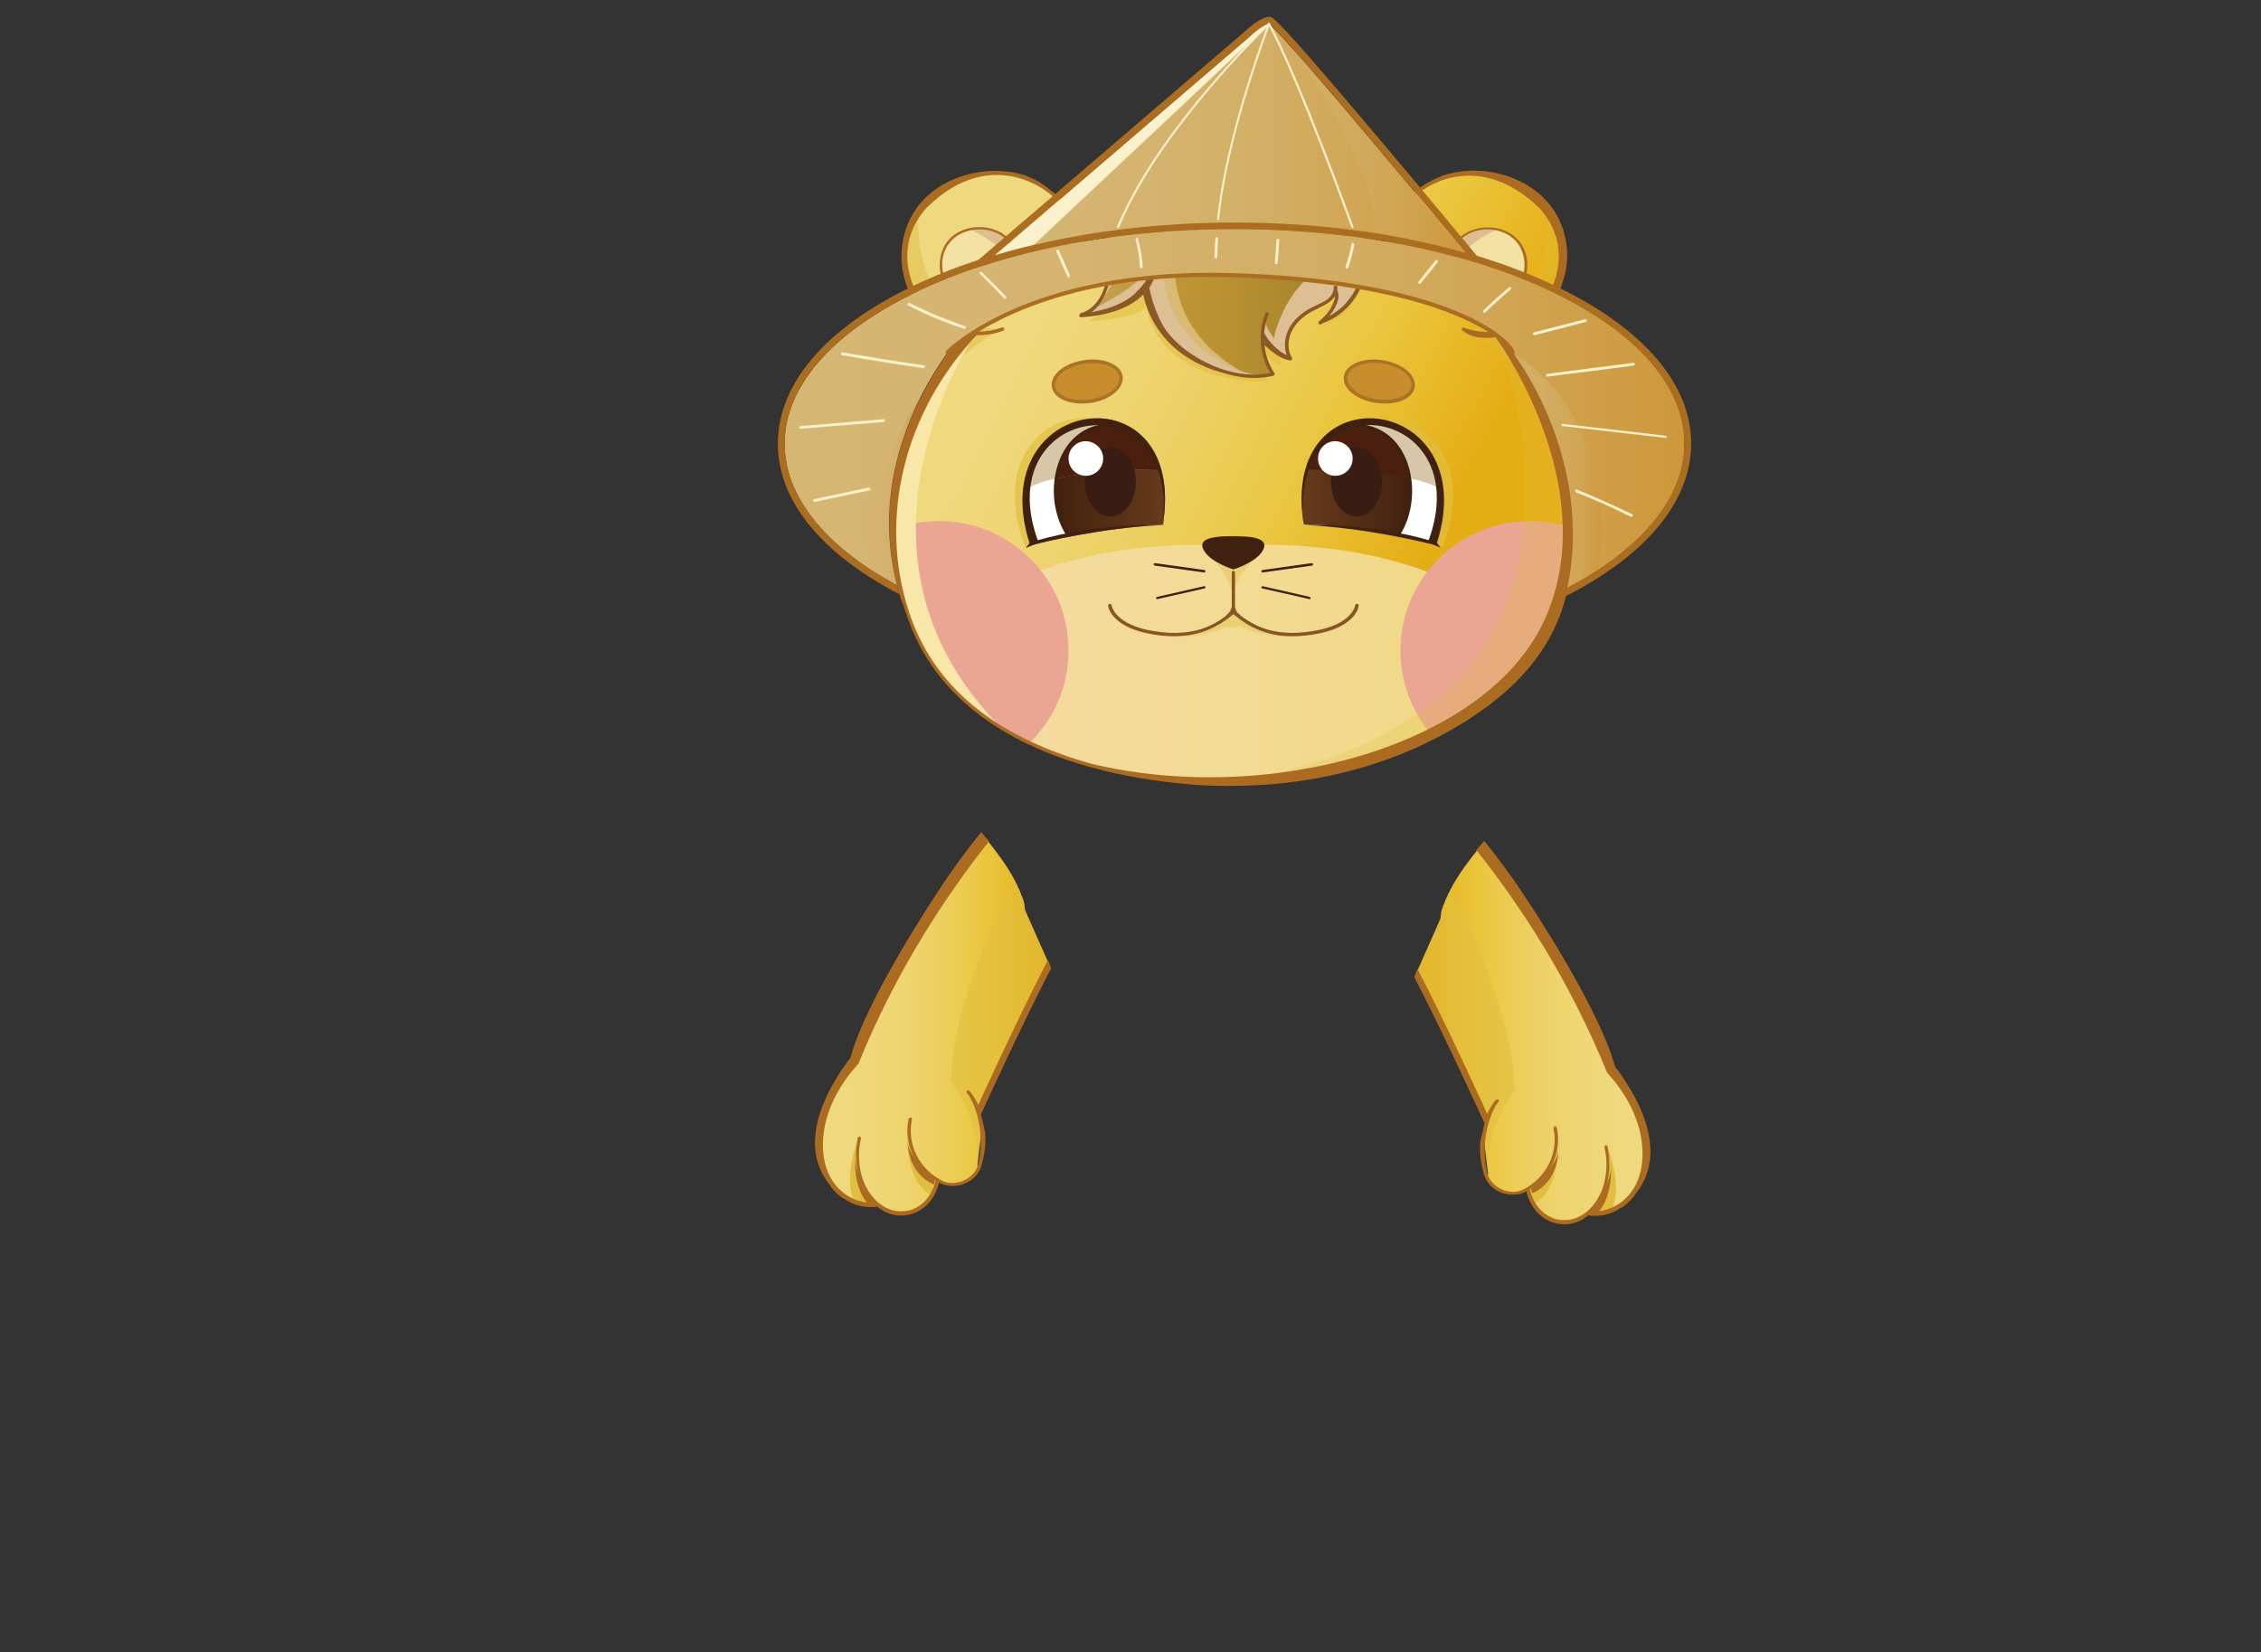 <?xml version="1.0" encoding="utf-8"?>
<!-- Generator: Adobe Illustrator 21.0.0, SVG Export Plug-In . SVG Version: 6.00 Build 0)  -->
<svg version="1.1" id="圖層_1" xmlns="http://www.w3.org/2000/svg" xmlns:xlink="http://www.w3.org/1999/xlink" x="0px" y="0px"
	 viewBox="0 0 822.9 601.4" style="enable-background:new 0 0 822.9 601.4;" xml:space="preserve">
<rect x="0" y="0" width="822.9" height="601.4" fill="#333333" stroke="none"/>
<style type="text/css">
	.st0{fill:url(#SVGID_1_);}
	.st1{fill:#E1BE3F;}
	.st2{fill:#AB6C21;}
	.st3{opacity:0.6;fill:#E1BE3F;enable-background:new    ;}
	.st4{fill:#888888;}
	.st5{fill:#456430;}
	.st6{fill:#709846;}
	.st7{fill:url(#SVGID_2_);}
	.st8{fill:url(#SVGID_3_);}
	.st9{opacity:0.8;}
	.st10{fill:#C8C9CA;}
	.st11{fill:url(#SVGID_4_);}
	.st12{opacity:0.6;fill:#709846;enable-background:new    ;}
	.st13{fill:#FFFFFF;}
	.st14{fill:#211714;}
	.st15{fill:url(#SVGID_5_);}
	.st16{fill:url(#SVGID_6_);}
	.st17{fill:url(#SVGID_7_);}
	.st18{fill:#BED26B;}
	.st19{fill:#F3E4A2;}
	.st20{fill:#8EA63A;}
	.st21{fill:none;stroke:#BED26B;stroke-width:0.939;stroke-miterlimit:10;}
	.st22{opacity:0.6;fill:#DCCFB8;enable-background:new    ;}
	.st23{fill:url(#SVGID_8_);}
	.st24{fill:url(#SVGID_9_);}
	.st25{opacity:0.6;}
	.st26{fill:url(#SVGID_10_);}
	.st27{fill:url(#SVGID_11_);}
	.st28{fill:url(#SVGID_12_);}
	.st29{fill:#E2BF40;}
	.st30{fill:#AC6D21;}
	.st31{opacity:0.6;fill:#E2BF40;enable-background:new    ;}
	.st32{fill:#A46723;}
	.st33{fill:url(#SVGID_13_);}
	.st34{fill:url(#SVGID_14_);}
	.st35{fill:url(#SVGID_15_);}
	.st36{fill:url(#SVGID_16_);}
	.st37{fill:url(#SVGID_17_);}
	.st38{fill:url(#SVGID_18_);}
	.st39{fill:url(#SVGID_19_);}
	.st40{fill:url(#SVGID_20_);}
	.st41{fill:url(#SVGID_21_);}
	.st42{fill:url(#SVGID_22_);}
	.st43{fill:url(#SVGID_23_);}
	.st44{fill:url(#SVGID_24_);}
	.st45{fill:url(#SVGID_25_);}
	.st46{fill:url(#SVGID_26_);}
	.st47{fill:url(#SVGID_27_);}
	.st48{fill:url(#SVGID_28_);}
	.st49{fill:url(#SVGID_29_);}
	.st50{fill:url(#SVGID_30_);}
	.st51{fill:url(#SVGID_31_);}
	.st52{fill:url(#SVGID_32_);}
	.st53{fill:url(#SVGID_33_);}
	.st54{fill:url(#SVGID_34_);}
	.st55{fill:url(#SVGID_35_);}
	.st56{fill:url(#SVGID_36_);}
	.st57{fill:url(#SVGID_37_);}
	.st58{fill:url(#SVGID_38_);}
	.st59{fill:url(#SVGID_39_);}
	.st60{fill:url(#SVGID_40_);}
	.st61{fill:url(#SVGID_41_);}
	.st62{fill:url(#SVGID_42_);}
	.st63{fill:url(#SVGID_43_);}
	.st64{fill:url(#SVGID_44_);}
	.st65{fill:url(#SVGID_45_);}
	.st66{fill:url(#SVGID_46_);}
	.st67{fill:url(#SVGID_47_);}
	.st68{fill:url(#SVGID_48_);}
	.st69{fill:url(#SVGID_49_);}
	.st70{fill:url(#SVGID_50_);}
	.st71{fill:url(#SVGID_51_);}
	.st72{fill:url(#SVGID_52_);}
	.st73{fill:url(#SVGID_53_);}
	.st74{fill:url(#SVGID_54_);}
	.st75{fill:url(#SVGID_55_);}
	.st76{fill:url(#SVGID_56_);}
	.st77{fill:url(#SVGID_57_);}
	.st78{fill:url(#SVGID_58_);}
	.st79{fill:url(#SVGID_59_);}
	.st80{fill:url(#SVGID_60_);}
	.st81{fill:url(#SVGID_61_);}
	.st82{fill:url(#SVGID_62_);}
	.st83{fill:#3C3A39;}
	.st84{fill:url(#SVGID_63_);}
	.st85{fill:url(#SVGID_64_);}
	.st86{fill:url(#SVGID_65_);}
	.st87{fill:#532817;}
	.st88{fill:#48210E;}
	.st89{fill:url(#SVGID_66_);}
	.st90{fill:url(#SVGID_67_);}
	.st91{fill:#9F7433;}
	.st92{fill:#746766;}
	.st93{opacity:0.5;}
	.st94{fill:#2F2A28;}
	.st95{opacity:0.5;fill:#2F2A28;enable-background:new    ;}
	.st96{fill:#865C25;}
	.st97{fill:#755325;}
	.st98{fill:none;stroke:#746766;stroke-width:0.82;stroke-linecap:round;stroke-miterlimit:10;}
	.st99{fill:url(#SVGID_68_);}
	.st100{fill:url(#SVGID_69_);}
	.st101{fill:url(#SVGID_70_);}
	.st102{fill:url(#SVGID_71_);}
	.st103{fill:url(#SVGID_72_);}
	.st104{fill:url(#SVGID_73_);}
	.st105{fill:url(#SVGID_74_);}
	.st106{fill:#D69644;}
	.st107{fill:url(#SVGID_75_);}
	.st108{fill:#898989;}
	.st109{fill:#C9CACA;}
	.st110{fill:url(#SVGID_76_);}
	.st111{fill:url(#SVGID_77_);}
	.st112{fill:url(#SVGID_78_);}
	.st113{fill:url(#SVGID_79_);}
	.st114{fill:url(#SVGID_80_);}
	.st115{fill:#FCE4B4;}
	.st116{opacity:0.5;fill:#DA9E36;enable-background:new    ;}
	.st117{fill:url(#SVGID_81_);}
	.st118{fill:url(#SVGID_82_);}
	.st119{fill:url(#SVGID_83_);}
	.st120{opacity:0.4;fill:#C49358;enable-background:new    ;}
	.st121{fill:url(#SVGID_84_);}
	.st122{fill:url(#SVGID_85_);}
	.st123{fill:url(#SVGID_86_);}
	.st124{fill:url(#SVGID_87_);}
	.st125{fill:url(#SVGID_88_);}
	.st126{fill:url(#SVGID_89_);}
	.st127{fill:#7D5223;}
	.st128{fill:url(#SVGID_90_);}
	.st129{opacity:0.5;fill:url(#SVGID_91_);enable-background:new    ;}
	.st130{fill:#CC7C5C;}
	.st131{fill:url(#SVGID_92_);}
	.st132{fill:url(#SVGID_93_);}
	.st133{clip-path:url(#SVGID_95_);fill:url(#SVGID_96_);}
	.st134{clip-path:url(#SVGID_98_);fill:#FFFFFF;}
	.st135{clip-path:url(#SVGID_98_);fill:#814323;}
	.st136{clip-path:url(#SVGID_98_);fill:#F3E2A4;}
	.st137{clip-path:url(#SVGID_98_);fill:#C78E2B;}
	.st138{clip-path:url(#SVGID_98_);fill:#AC7327;}
	.st139{clip-path:url(#SVGID_100_);fill:url(#SVGID_101_);}
	.st140{clip-path:url(#SVGID_103_);fill:url(#SVGID_104_);}
	.st141{clip-path:url(#SVGID_106_);}
	.st142{clip-path:url(#SVGID_108_);fill:#EAA593;}
	.st143{clip-path:url(#SVGID_110_);fill:#EAA593;}
	.st144{clip-path:url(#SVGID_106_);fill:#40210F;}
	.st145{opacity:0.25;clip-path:url(#SVGID_106_);}
	.st146{clip-path:url(#SVGID_112_);fill:#E1BE3F;}
	.st147{opacity:0.5;clip-path:url(#SVGID_106_);}
	.st148{clip-path:url(#SVGID_114_);fill:#E1BE3F;}
	.st149{clip-path:url(#SVGID_116_);fill:#E1BE3F;}
	.st150{clip-path:url(#SVGID_106_);fill:#F9E6A9;}
	.st151{clip-path:url(#SVGID_106_);fill:#DEBD91;}
	.st152{clip-path:url(#SVGID_106_);fill:#D7C6A7;}
	.st153{clip-path:url(#SVGID_118_);fill:url(#SVGID_119_);}
	.st154{clip-path:url(#SVGID_121_);fill:#4B1F0E;}
	.st155{clip-path:url(#SVGID_121_);fill:#D7C6A7;}
	.st156{opacity:0.4;clip-path:url(#SVGID_121_);}
	.st157{clip-path:url(#SVGID_123_);fill:#E1BE3F;}
	.st158{clip-path:url(#SVGID_125_);fill:#E1BE3F;}
	.st159{opacity:0.72;clip-path:url(#SVGID_121_);}
	.st160{clip-path:url(#SVGID_127_);fill:#E1BE3F;}
	.st161{clip-path:url(#SVGID_129_);fill:#E1BE3F;}
	.st162{clip-path:url(#SVGID_121_);fill:#885524;}
	.st163{clip-path:url(#SVGID_121_);fill:#3F210E;}
	.st164{clip-path:url(#SVGID_121_);fill:#40210F;}
	.st165{clip-path:url(#SVGID_121_);fill:#391D13;}
	.st166{clip-path:url(#SVGID_121_);fill:#FFFFFF;}
	.st167{clip-path:url(#SVGID_121_);fill:#AB6C21;}
	.st168{opacity:0.6;clip-path:url(#SVGID_121_);}
	.st169{clip-path:url(#SVGID_131_);fill:#E1BE3F;}
	.st170{clip-path:url(#SVGID_133_);fill:url(#SVGID_134_);}
	.st171{clip-path:url(#SVGID_136_);}
	.st172{clip-path:url(#SVGID_138_);fill:#DCBF93;}
	.st173{clip-path:url(#SVGID_140_);fill:#DCBF93;}
	.st174{clip-path:url(#SVGID_136_);fill:#D9BA74;}
	.st175{clip-path:url(#SVGID_136_);fill:#8C5924;}
	.st176{clip-path:url(#SVGID_136_);fill:#FCF1CD;}
	.st177{clip-path:url(#SVGID_142_);fill:url(#SVGID_143_);}
	.st178{opacity:0.6;clip-path:url(#SVGID_145_);}
	.st179{clip-path:url(#SVGID_147_);}
	.st180{clip-path:url(#SVGID_149_);fill:url(#SVGID_150_);}
	.st181{clip-path:url(#SVGID_152_);}
	.st182{clip-path:url(#SVGID_154_);fill:url(#SVGID_155_);}
	.st183{clip-path:url(#SVGID_145_);fill:#AB6E21;}
	.st184{clip-path:url(#SVGID_157_);fill:url(#SVGID_158_);}
	.st185{clip-path:url(#SVGID_160_);fill:#AB6E21;}
	.st186{opacity:0.3;clip-path:url(#SVGID_160_);}
	.st187{clip-path:url(#SVGID_162_);}
	.st188{clip-path:url(#SVGID_164_);fill:url(#SVGID_165_);}
	.st189{clip-path:url(#SVGID_160_);fill:#FCF1CD;}
	.st190{fill:none;}
</style>
<g>
	<g>
		<g>
			<g>
				
					<linearGradient id="SVGID_1_" gradientUnits="userSpaceOnUse" x1="1084.789" y1="225.357" x2="1169.77" y2="225.357" gradientTransform="matrix(-1 0 0 -1 1686.164 602)">
					<stop  offset="0" style="stop-color:#EFD97F"/>
					<stop  offset="0.198" style="stop-color:#EFD87C"/>
					<stop  offset="0.373" style="stop-color:#EED571"/>
					<stop  offset="0.539" style="stop-color:#EDCF5F"/>
					<stop  offset="0.698" style="stop-color:#EBC845"/>
					<stop  offset="0.753" style="stop-color:#EAC53B"/>
					<stop  offset="1" style="stop-color:#E5AD14"/>
				</linearGradient>
				<path class="st0" d="M516.2,352.7l8.1-18.3c0-0.4,0-1,0.2-1.5c0-0.2,0-0.4,0-0.4c0-0.4,0.2-0.8,0.2-1s0-0.4,0.2-0.6
					c0.2-0.4,0.2-0.8,0.4-1.2c0-0.2,0-0.2,0.2-0.4c0.2-0.6,0.4-1,0.6-1.7c0-0.2,0.2-0.2,0.2-0.4c0.2-0.4,0.4-0.8,0.6-1.2
					c0-0.2,0.2-0.4,0.2-0.6c0.2-0.4,0.4-0.8,0.6-1c0-0.2,0.2-0.4,0.2-0.6c2.9-5.6,7.1-11,10-14.6c0.2-0.2,0.2-0.2,0.4-0.4
					c15.8,20,33.7,47.2,47.8,81.6c0,0,12.9,12.3,12.9,29.7s-13.3,23.1-20.6,21.4l0,0c-8.1,7.1-19.6,2.7-21.8-8.7v-0.2
					c-0.4,0.2-1,0.6-1.7,0.8c-4.8,2.5-11.2-0.6-13.3-5l0,0l0,0c0-0.2-0.2-0.4-0.2-0.6l0.2-0.2l-1.7-14.1h0.4v-3.5l0.6-2.5
					c-0.2-0.6-0.6-1.5-0.8-2.3l-0.6-1l-0.8-2.5v-0.6c-2.7-6.4-6.7-15.4-11.9-26c-3.3-6.9-7.3-14.1-11.2-21L516.2,352.7z"/>
			</g>
			<path class="st1" d="M566.7,412.8c0,0,2.5,19.1-8.3,25.4l-1.9-5.4C556.5,432.8,568,426.7,566.7,412.8z"/>
			<path class="st1" d="M585.5,418.8c0,0,5,12.7,1.2,21.8c0,0-3.3,1.2-8.3,0.8C578.4,441.5,586.9,437.1,585.5,418.8z"/>
			<path class="st2" d="M567.2,418.8c0,0,0.2,11.4-9.6,15.6l-0.4-1.7C557.2,432.8,567.2,423.6,567.2,418.8z"/>
			<path class="st2" d="M586.3,425.5c0,0,0.6,10.6-5,16.2l-3.5-0.2C577.8,441.5,585.3,434.2,586.3,425.5z"/>
			<path class="st3" d="M516.2,352.7l8.1-18.3c0-0.4,0-1,0.2-1.5c0-0.2,0-0.4,0-0.4c0-0.4,0.2-0.8,0.2-1s0-0.4,0.2-0.6
				c0.2-0.4,0.2-0.8,0.4-1.2c0-0.2,0-0.2,0.2-0.4c0.2-0.6,0.4-1,0.6-1.7c0-0.2,0.2-0.2,0.2-0.4c0.2-0.4,0.4-0.8,0.6-1.2
				c0-0.2,0.2-0.4,0.2-0.6c0.2-0.4,0.4-0.8,0.6-1c0-0.2,0.2-0.4,0.2-0.6c0,0,0-0.2,0.2-0.2c10.8,21.2,22.5,49.5,23.1,73.4
				c0,0-13.3,16.9-8.5,33.3c-0.4-0.4-0.6-1-0.8-1.7l0,0l0,0c0-0.2-0.2-0.4-0.2-0.6l0.2-0.2l-1.7-14.1h0.4v-3.5l0.8-3.1l-1.9-2.7
				l-1-2.5l-20-43.5c0,0-1-1.2-2.9-4.2L516.2,352.7z"/>
			<g>
				<path class="st2" d="M540.3,408.8l-0.6-1.2l0,0c-0.2-0.4-13.1-28.9-25-52l1.2-2.9l0,0c10.8,20.8,22.7,47,25.4,52.8
					c0.4-1.2,0.8-1.7,0.8-1.7l0,0c1-1.9,2.3-3.5,2.5-3.5c0.2-0.2,0.6-0.2,0.8,0c0.2,0.2,0.2,0.6,0,0.8c-0.2,0.2-0.6,0.6-0.8,1
					c0,0-6.9,10.6-3.1,25.8l0,0c0.8,2.3,2.9,4.2,5.4,5.2c2.5,1,5.2,1,7.3,0c8.5-4.2,13.1-13.3,11.2-22.3c0-0.4,0.2-0.6,0.4-0.8
					c0.4,0,0.6,0.2,0.8,0.4c1.9,8.7-2.1,17.7-9.8,22.5c1.2,5.4,4.6,9.4,9.2,10.8c4.4,1.2,8.9,0,12.5-3.5c8.9-8.9,5.6-22.5,5.4-22.5
					c0-0.4,0.2-0.6,0.4-0.8c0.4,0,0.6,0.2,0.8,0.4c0,0.2,3.5,14.4-5.8,23.7l0,0c2.9,0.2,7.3-0.6,11.2-3.7c3.3-2.7,7.3-7.9,7.3-17.3
					c0-16.9-12.7-29.1-12.7-29.3l-0.2-0.2c-13.9-34.3-32-61.4-47.6-81.1l0.2-0.2c1-1.2,2.1-2.3,2.7-3.1l0,0
					c5.2,6.4,10.6,13.7,16,22.1l0,0c0,0,25.8,38.5,31.6,60.1c7.1,9.2,20.2,30.2,7.7,46c-1.2,1.9-2.7,3.3-4,4.4c-0.4,0.4-1,0.8-1.7,1
					c-0.2,0-0.2,0.2-0.2,0.2l0,0c-2.9,1.9-6,2.7-9.2,2.7c-0.8,0-1.7,0-2.3-0.2c-2.7,2.3-5.8,3.3-8.9,3.3c-1.2,0-2.5-0.2-3.7-0.6
					c-5-1.5-8.5-5.6-10-11.4c-0.2,0.2-0.6,0.4-0.8,0.4c-1.2,0.6-2.7,0.8-4.2,0.8c-1.5,0-2.7-0.2-4.2-0.8c-2.7-1-4.8-3.1-5.8-5.4l0,0
					c0,0,0,0,0-0.2c0-0.2-0.2-0.2-0.2-0.4l0,0c0,0-1-2.7-1.5-7.1c-0.2-1.7-0.2-3.7,0-5.8C539.5,412.8,539.9,410.5,540.3,408.8z"/>
			</g>
		</g>
		<g>
			<g>
				
					<linearGradient id="SVGID_2_" gradientUnits="userSpaceOnUse" x1="295.971" y1="228.553" x2="380.951" y2="228.553" gradientTransform="matrix(1 0 0 -1 0 602)">
					<stop  offset="0" style="stop-color:#EFD97F"/>
					<stop  offset="0.198" style="stop-color:#EFD87C"/>
					<stop  offset="0.373" style="stop-color:#EED571"/>
					<stop  offset="0.539" style="stop-color:#EDCF5F"/>
					<stop  offset="0.698" style="stop-color:#EBC845"/>
					<stop  offset="0.753" style="stop-color:#EAC53B"/>
					<stop  offset="1" style="stop-color:#E5AD14"/>
				</linearGradient>
				<path class="st7" d="M381.1,349.5l-8.1-18.3c0-0.4,0-1-0.2-1.5c0-0.2,0-0.4,0-0.4c0-0.4-0.2-0.8-0.2-1c0-0.2,0-0.4-0.2-0.6
					c-0.2-0.4-0.2-0.8-0.4-1.2c0-0.2,0-0.2-0.2-0.4c-0.2-0.6-0.4-1-0.6-1.7c0-0.2-0.2-0.2-0.2-0.4c-0.2-0.4-0.4-0.8-0.6-1.2
					c0-0.2-0.2-0.4-0.2-0.6c-0.2-0.4-0.4-0.8-0.6-1c0-0.2-0.2-0.4-0.2-0.6c-2.9-5.6-7.1-11-10-14.6c-0.2-0.2-0.2-0.2-0.4-0.4
					c-15.8,20-33.7,47.2-47.8,81.6c0,0-12.9,12.3-12.9,29.7c0,17.5,13.3,23.1,20.6,21.4l0,0c8.1,7.1,19.6,2.7,21.8-8.7v-0.2
					c0.4,0.2,1,0.6,1.7,0.8c4.8,2.5,11.2-0.6,13.3-5l0,0l0,0c0-0.2,0.2-0.4,0.2-0.6l-0.2-0.2l1.7-14.1h-0.4v-3.5l-0.6-2.5
					c0.2-0.6,0.6-1.5,0.8-2.3l0.6-1l0.8-2.5v-0.6c2.7-6.4,6.7-15.4,11.9-26c3.3-6.9,7.3-14.1,11.2-21L381.1,349.5z"/>
			</g>
			<path class="st1" d="M330.5,409.6c0,0-2.5,19.1,8.3,25.4l1.9-5.4C340.9,429.6,329.3,423.5,330.5,409.6z"/>
			<path class="st1" d="M312,415.6c0,0-5,12.7-1.2,21.8c0,0,3.3,1.2,8.3,0.8C319.1,438.3,310.6,433.9,312,415.6z"/>
			<path class="st2" d="M330.3,415.6c0,0-0.2,11.4,9.6,15.6l0.4-1.7C340.3,429.6,330.1,420.4,330.3,415.6z"/>
			<path class="st2" d="M311.2,422.3c0,0-0.6,10.6,5,16.2l3.5-0.2C319.7,438.3,312,431,311.2,422.3z"/>
			<path class="st3" d="M381.1,349.5l-8.1-18.3c0-0.4,0-1-0.2-1.5c0-0.2,0-0.4,0-0.4c0-0.4-0.2-0.8-0.2-1c0-0.2,0-0.4-0.2-0.6
				c-0.2-0.4-0.2-0.8-0.4-1.2c0-0.2,0-0.2-0.2-0.4c-0.2-0.6-0.4-1-0.6-1.7c0-0.2-0.2-0.2-0.2-0.4c-0.2-0.4-0.4-0.8-0.6-1.2
				c0-0.2-0.2-0.4-0.2-0.6c-0.2-0.4-0.4-0.8-0.6-1c0-0.2-0.2-0.4-0.2-0.6c0,0,0-0.2-0.2-0.2c-10.8,21.2-22.5,49.5-23.1,73.4
				c0,0,13.3,16.9,8.5,33.3c0.4-0.4,0.6-1,0.8-1.7l0,0l0,0c0-0.2,0.2-0.4,0.2-0.6l-0.2-0.2l1.7-14.1h-0.4v-3.5l-0.8-3.1l1.9-2.7
				l1-2.5l20-43.5c0,0,1-1.2,2.9-4.2L381.1,349.5z"/>
			<g>
				<path class="st2" d="M357,405.6l0.6-1.2l0,0c0.2-0.4,13.1-28.9,25-52l-1.2-2.9l0,0c-10.8,20.8-22.7,47-25.4,52.8
					c-0.4-1.2-0.8-1.7-0.8-1.7l0,0c-1-1.9-2.3-3.5-2.5-3.5c-0.2-0.2-0.6-0.2-0.8,0c-0.2,0.2-0.2,0.6,0,0.8c0.2,0.2,0.6,0.6,0.8,1
					c0,0,6.9,10.6,3.1,25.8l0,0c-0.8,2.3-2.9,4.2-5.4,5.2c-2.5,1-5.2,1-7.3,0c-8.5-4.2-13.1-13.3-11.2-22.3c0-0.4-0.2-0.6-0.4-0.8
					c-0.4,0-0.6,0.2-0.8,0.4c-1.9,8.7,2.1,17.7,9.8,22.5c-1.2,5.4-4.6,9.4-9.2,10.8c-4.4,1.2-8.9,0-12.5-3.5
					c-8.9-8.9-5.6-22.5-5.4-22.5c0-0.4-0.2-0.6-0.4-0.8c-0.4,0-0.6,0.2-0.8,0.4c0,0.2-3.5,14.4,5.8,23.7l0,0
					c-2.9,0.2-7.3-0.6-11.2-3.7c-3.3-2.7-7.3-7.9-7.3-17.3c0-16.9,12.7-29.1,12.7-29.3l0.2-0.2c13.9-34.3,32-61.4,47.6-81.1
					l-0.2-0.2c-1-1.2-2.1-2.3-2.7-3.1l0,0c-5.2,6.4-10.6,13.7-16,22.1l0,0c0,0-25.8,38.5-31.6,60.1c-7.1,9.2-20.2,30.2-7.7,46
					c1.2,1.9,2.7,3.3,4,4.4c0.4,0.4,1,0.8,1.7,1c0.2,0,0.2,0.2,0.2,0.2l0,0c2.9,1.9,6,2.7,9.2,2.7c0.8,0,1.7,0,2.3-0.2
					c2.7,2.3,5.8,3.3,8.9,3.3c1.2,0,2.5-0.2,3.7-0.6c5-1.5,8.5-5.6,10-11.4c0.2,0.2,0.6,0.4,0.8,0.4c1.2,0.6,2.7,0.8,4.2,0.8
					s2.7-0.2,4.2-0.8c2.7-1,4.8-3.1,5.8-5.4l0,0c0,0,0,0,0-0.2c0-0.2,0.2-0.2,0.2-0.4l0,0c0,0,1-2.7,1.5-7.1c0.2-1.7,0.2-3.7,0-5.8
					C358,409.6,357.4,407.3,357,405.6z"/>
			</g>
		</g>
	</g>
	<g>
		<g>
			<defs>
				<path id="SVGID_94_" d="M504.5,91.2c-15.6-7-32.8-10.6-50.4-10.6c-21.1,0-42.2,4.5-61.2,13.5c4.8-18.9-27.4-47.7-56.2-18.9
					c-16.3,18.3-2,45.2,18.6,46c-0.7,0.7-1.4,1.5-2.1,2.3c-24.8,27.7-35,66.9-21.8,102.4c1.9,5.3,4.4,10.1,7.3,14.5
					c19.3,29.5,57.9,40.9,91.8,44.2c4.7,0.5,9.3,0.7,14,0.8c27.4,0.5,55.1-5.2,79.3-18.1c20.9-11.1,39.6-26.7,45.5-50.7
					c7.4-30-1.7-63.3-19.3-88.1c-1.8-2.6-3.7-5-5.7-7.4C563.9,119,577,93,561.2,75.2C552.4,66.4,543.3,63,535,63
					C517.5,63,503.7,78.5,504.5,91.2"/>
			</defs>
			<clipPath id="SVGID_3_">
				<use xlink:href="#SVGID_94_"  style="overflow:visible;"/>
			</clipPath>
			
				<linearGradient id="SVGID_4_" gradientUnits="userSpaceOnUse" x1="197.837" y1="612.716" x2="198.837" y2="612.716" gradientTransform="matrix(183.27 93.146 93.146 -183.27 -92993.992 93974.094)">
				<stop  offset="0" style="stop-color:#EFD980"/>
				<stop  offset="0.198" style="stop-color:#EFD87D"/>
				<stop  offset="0.373" style="stop-color:#EED572"/>
				<stop  offset="0.539" style="stop-color:#EDCF60"/>
				<stop  offset="0.698" style="stop-color:#EBC846"/>
				<stop  offset="0.753" style="stop-color:#EAC53C"/>
				<stop  offset="1" style="stop-color:#E5AD14"/>
			</linearGradient>
			<polygon style="clip-path:url(#SVGID_3_);fill:url(#SVGID_4_);" points="371.3,-58.2 673.8,95.6 523.9,390.5 221.4,236.8 			"/>
		</g>
		<g>
			<defs>
				<rect id="SVGID_97_" x="236.7" y="-162" width="425.2" height="623.6"/>
			</defs>
			<clipPath id="SVGID_5_">
				<use xlink:href="#SVGID_97_"  style="overflow:visible;"/>
			</clipPath>
			<path style="clip-path:url(#SVGID_5_);fill:#FFFFFF;" d="M494.5,153.7c0,0,10.8-2.5,18.4,4.3c7.6,6.8,14.9,17.3,9,39.8
				c0,0-18.7-4.8-24.7-5.1l-22.8-1.7C474.5,191,469.1,158.5,494.5,153.7"/>
			<path style="clip-path:url(#SVGID_5_);fill:#814323;" d="M423.9,191.1c0,0-24.2-0.9-46.7,5.7l0.4,1.1
				C377.5,197.9,401.2,191.9,423.9,191.1"/>
			<path style="clip-path:url(#SVGID_5_);fill:#F3E2A4;" d="M362.6,114.3c-4.6-0.7-8.2-1.1-12-3.8c-3.8-2.7-6.9-6.7-7.8-11.3
				c-0.9-4.6,0.5-9.7,4-12.8c4.9-4.2,13.1-4.5,18.3-0.7c5.2,3.8,9,10.3,10.8,16.5c0,0-0.5,0.7-0.5,0.7L362.6,114.3z"/>
			<path style="clip-path:url(#SVGID_5_);fill:#814323;" d="M374.7,197.7l-1.3,1.8c2.2-1.2,4.9-1.8,4.9-1.8l-0.4-1l-0.2,0
				c0,0,0,0,0,0c-17.8-49.4,51.5-59.9,45.5-5.5C432.6,133.9,357.5,143.1,374.7,197.7"/>
			<path style="clip-path:url(#SVGID_5_);fill:#C78E2B;" d="M383.4,140.7c-0.6-3.9,4.5-8,11.2-8.9c6.8-1,12.8,1.4,13.3,5.3
				c0.6,3.9-4.5,8-11.2,8.9C390,147,384,144.6,383.4,140.7"/>
			<path style="clip-path:url(#SVGID_5_);fill:#AC7327;" d="M393.7,146.9c-5.8,0-10.3-2.4-10.9-6.1c-0.6-4.4,4.5-8.6,11.8-9.7
				c3.4-0.5,6.7-0.2,9.3,0.9c2.7,1.1,4.4,2.9,4.7,5c0.3,2.1-0.8,4.3-3.1,6.2c-2.2,1.8-5.3,3-8.7,3.5
				C395.8,146.8,394.7,146.9,393.7,146.9 M384.1,140.6c0.5,3.6,6.2,5.7,12.6,4.8c3.2-0.5,6-1.6,8.1-3.2c1.9-1.5,2.9-3.3,2.6-5
				c-0.2-1.7-1.6-3.1-3.9-4c-2.4-1-5.5-1.2-8.7-0.8C388.3,133.3,383.5,137,384.1,140.6"/>
			<path style="clip-path:url(#SVGID_5_);fill:#814323;" d="M394.8,175.4c0-7,4.2-12.6,9.3-12.6c5.2,0,9.3,5.7,9.3,12.6
				c0,7-4.2,12.6-9.3,12.6C399,188,394.8,182.3,394.8,175.4"/>
			<path style="clip-path:url(#SVGID_5_);fill:#F3E2A4;" d="M535.1,114.3c4.6-0.7,8.2-1.1,12-3.8c3.8-2.7,6.9-6.7,7.8-11.3
				c0.9-4.6-0.5-9.7-4-12.8c-4.9-4.2-13.1-4.5-18.3-0.7c-5.2,3.8-9,10.3-10.8,16.5c0,0,0.5,0.7,0.5,0.7L535.1,114.3z"/>
			<path style="clip-path:url(#SVGID_5_);fill:#C78E2B;" d="M514.3,140.7c0.6-3.9-4.5-8-11.2-8.9c-6.8-1-12.8,1.4-13.3,5.3
				c-0.6,3.9,4.5,8,11.2,8.9C507.8,147,513.8,144.6,514.3,140.7"/>
			<path style="clip-path:url(#SVGID_5_);fill:#AC7327;" d="M504.1,146.9c-1,0-2.1-0.1-3.2-0.2c-3.4-0.5-6.5-1.7-8.7-3.5
				c-2.3-1.8-3.4-4-3.1-6.2c0.3-2.1,2-3.9,4.7-5c2.6-1.1,5.9-1.4,9.3-0.9c7.2,1.1,12.4,5.3,11.8,9.7
				C514.4,144.5,509.9,146.9,504.1,146.9 M500,132.1c-2.1,0-4.1,0.3-5.7,1c-2.3,0.9-3.7,2.4-3.9,4c-0.2,1.7,0.7,3.4,2.6,5
				c2,1.6,4.9,2.8,8.1,3.2c6.4,0.9,12.1-1.2,12.6-4.8c0.5-3.6-4.3-7.3-10.7-8.2C502,132.2,501,132.1,500,132.1"/>
			<path style="clip-path:url(#SVGID_5_);fill:#814323;" d="M503,175.4c0-7-4.2-12.6-9.3-12.6c-5.2,0-9.3,5.7-9.3,12.6
				c0,7,4.2,12.6,9.3,12.6C498.8,188,503,182.3,503,175.4"/>
			<path style="clip-path:url(#SVGID_5_);fill:#FFFFFF;" d="M403.2,153.7c0,0-10.8-2.5-18.4,4.3c-7.6,6.8-14.9,17.3-9,39.8
				c0,0,18.7-4.8,24.7-5.1l22.8-1.7C423.3,191,428.7,158.5,403.2,153.7"/>
		</g>
		<g>
			<defs>
				<path id="SVGID_99_" d="M388.7,194.6c1.7-1.3,26.8-3.3,26.8-3.3l7.8-0.3c0.5-2.6,0.6-10.4,0.6-10.4c-3-23.3-16.6-25.4-16.6-25.4
					c-1.1-0.1-2.1-0.2-3.2-0.2C385,154.9,379.1,180.1,388.7,194.6"/>
			</defs>
			<clipPath id="SVGID_6_">
				<use xlink:href="#SVGID_99_"  style="overflow:visible;"/>
			</clipPath>
			
				<linearGradient id="SVGID_7_" gradientUnits="userSpaceOnUse" x1="197.024" y1="615.789" x2="198.024" y2="615.789" gradientTransform="matrix(-39.687 0 0 -39.687 8243.129 24613.537)">
				<stop  offset="0" style="stop-color:#673A1B"/>
				<stop  offset="0.962" style="stop-color:#42220F"/>
				<stop  offset="1" style="stop-color:#40210F"/>
			</linearGradient>
			<rect x="379.1" y="154.9" style="clip-path:url(#SVGID_6_);fill:url(#SVGID_7_);" width="44.8" height="39.7"/>
		</g>
		<g>
			<defs>
				<path id="SVGID_102_" d="M437.6,198.3c-77.2,0-101.1,38.3-101.2,38.5c0.7,1.2,1.4,2.4,2.2,3.6c19.3,29.5,57.9,40.9,91.8,44.2
					c4.7,0.5,9.3,0.7,14,0.8c27.4,0.5,55.1-5.2,79.3-18.1c14.4-7.7,27.8-17.5,36.6-30.7c-2-3-27-38.3-101.1-38.3H437.6z"/>
			</defs>
			<clipPath id="SVGID_8_">
				<use xlink:href="#SVGID_102_"  style="overflow:visible;"/>
			</clipPath>
			
				<linearGradient id="SVGID_9_" gradientUnits="userSpaceOnUse" x1="198.173" y1="612.67" x2="199.173" y2="612.67" gradientTransform="matrix(223.983 0 0 -223.983 -44051.066 137470.141)">
				<stop  offset="0" style="stop-color:#F5DCA5"/>
				<stop  offset="0.81" style="stop-color:#F0DA88"/>
				<stop  offset="1" style="stop-color:#EFD980"/>
			</linearGradient>
			<rect x="336.4" y="198.3" style="clip-path:url(#SVGID_8_);fill:url(#SVGID_9_);" width="224" height="87.6"/>
		</g>
		<g>
			<defs>
				<rect id="SVGID_105_" x="236.7" y="-162" width="425.2" height="623.6"/>
			</defs>
			<clipPath id="SVGID_10_">
				<use xlink:href="#SVGID_105_"  style="overflow:visible;"/>
			</clipPath>
			<g style="clip-path:url(#SVGID_10_);">
				<g>
					<defs>
						<rect id="SVGID_107_" x="325.5" y="189.7" width="63.4" height="80.7"/>
					</defs>
					<clipPath id="SVGID_11_">
						<use xlink:href="#SVGID_107_"  style="overflow:visible;"/>
					</clipPath>
					<path style="clip-path:url(#SVGID_11_);fill:#EAA593;" d="M388.9,236.8c0-26-21.1-47.1-47.1-47.1c-5.7,0-11.2,1-16.3,2.9
						c-0.1,11.2,1.7,22.4,5.7,33.3c1.9,5.3,4.4,10.1,7.3,14.5c8.8,13.5,21.6,23.1,36.2,30C383.5,261.9,388.9,250,388.9,236.8"/>
				</g>
			</g>
			<g style="clip-path:url(#SVGID_10_);">
				<g>
					<defs>
						<rect id="SVGID_109_" x="509.7" y="189.7" width="62.1" height="78.6"/>
					</defs>
					<clipPath id="SVGID_12_">
						<use xlink:href="#SVGID_109_"  style="overflow:visible;"/>
					</clipPath>
					<path style="clip-path:url(#SVGID_12_);fill:#EAA593;" d="M509.7,236.8c0,12.1,4.6,23.2,12.1,31.5c0.6-0.3,1.3-0.6,1.9-1
						c20.9-11.1,39.6-26.7,45.5-50.7c2-8,2.8-16.2,2.5-24.5c-4.7-1.6-9.7-2.4-14.9-2.4C530.8,189.7,509.7,210.8,509.7,236.8"/>
				</g>
			</g>
			<path style="clip-path:url(#SVGID_10_);fill:#40210F;" d="M446.3,195.2c0,0,6.6-0.1,9.6,0.4c3,0.6,5.7,1.8,3.4,5.3
				c-2.8,4.1-10.4,6.4-10.4,6.4s-7.6-2.3-10.4-6.4c-2.4-3.5,0.3-4.8,3.4-5.3c3-0.6,9.6-0.4,9.6-0.4"/>
			<g style="opacity:0.25;clip-path:url(#SVGID_10_);">
				<g>
					<defs>
						<rect id="SVGID_111_" x="440.3" y="121.1" width="131.5" height="164.4"/>
					</defs>
					<clipPath id="SVGID_13_">
						<use xlink:href="#SVGID_111_"  style="overflow:visible;"/>
					</clipPath>
					<path style="clip-path:url(#SVGID_13_);fill:#E1BE3F;" d="M440.3,285.3c1.4,0.1,2.8,0.1,4.1,0.1c27.4,0.5,55.1-5.2,79.3-18.1
						c20.9-11.1,39.6-26.7,45.5-50.7c7.4-30-1.7-63.3-19.3-88.1c-1.8-2.6-3.7-5-5.7-7.4C544.2,121.1,605.3,266.1,440.3,285.3"/>
				</g>
			</g>
			<g style="opacity:0.5;clip-path:url(#SVGID_10_);">
				<g>
					<defs>
						<rect id="SVGID_113_" x="329.6" y="78.2" width="34.8" height="56.6"/>
					</defs>
					<clipPath id="SVGID_14_">
						<use xlink:href="#SVGID_113_"  style="overflow:visible;"/>
					</clipPath>
					<path style="clip-path:url(#SVGID_14_);fill:#E1BE3F;" d="M344.2,134.9c13.6-12.3,20.1-15,20.1-15
						c-32.2-1.3-30.2-40.4-30.1-41.6c-12.4,18.1,1.5,42.2,21,43c-0.7,0.7-1.4,1.5-2.1,2.3C349.9,127.1,346.9,130.9,344.2,134.9"/>
				</g>
			</g>
			<g style="opacity:0.25;clip-path:url(#SVGID_10_);">
				<g>
					<defs>
						<rect id="SVGID_115_" x="533.4" y="78.2" width="34.7" height="56.6"/>
					</defs>
					<clipPath id="SVGID_15_">
						<use xlink:href="#SVGID_115_"  style="overflow:visible;"/>
					</clipPath>
					<path style="clip-path:url(#SVGID_15_);fill:#E1BE3F;" d="M553.5,134.9c-13.6-12.3-20.1-15-20.1-15
						c32.2-1.3,30.2-40.4,30.1-41.6c11.6,15,0,41.9-19.5,42.6c0.7,0.7,1.4,1.5,2.1,2.3C549.3,126.7,550.8,130.9,553.5,134.9"/>
				</g>
			</g>
			<path style="clip-path:url(#SVGID_10_);fill:#F9E6A9;" d="M355.2,121.2c-0.7,0.7-1.4,1.5-2.1,2.3c-24.8,27.7-35,66.9-21.8,102.4
				c1.9,5.3,4.4,10.1,7.3,14.5c6.6,10.1,15.5,18.1,25.7,24.4l0,0C300.4,200.6,355.2,121.2,355.2,121.2"/>
			<path style="clip-path:url(#SVGID_10_);fill:#DEBD91;" d="M365.1,85.8c-3.3-2.4-7.9-3.1-12.1-2.3c0,0,20.5,8.7,18.2,23.2l4.2-3.7
				c0,0,0.5-0.8,0.5-0.7C374.2,96.1,370.3,89.5,365.1,85.8"/>
			<path style="clip-path:url(#SVGID_10_);fill:#DEBD91;" d="M532.8,85.8c3.3-2.4,7.9-3.1,12.1-2.3c0,0-20.5,8.7-18.2,23.2l-4.2-3.7
				c0,0-0.5-0.8-0.5-0.7C523.7,96.1,527.6,89.5,532.8,85.8"/>
			<path style="clip-path:url(#SVGID_10_);fill:#D7C6A7;" d="M475.5,170.8c0,0,37.7,0.1,48.3,7.1c0,0-2-27.7-30.1-24.1
				C493.6,153.9,480.6,156.6,475.5,170.8"/>
		</g>
		<g>
			<defs>
				<path id="SVGID_117_" d="M490.5,155.1c0,0-13.6,2.1-16.6,25.4c0,0,0,7.8,0.6,10.4l7.8,0.3c0,0,25.1,2,26.8,3.3
					c9.6-14.5,3.7-39.7-15.4-39.7C492.7,154.9,491.6,155,490.5,155.1"/>
			</defs>
			<clipPath id="SVGID_16_">
				<use xlink:href="#SVGID_117_"  style="overflow:visible;"/>
			</clipPath>
			
				<linearGradient id="SVGID_17_" gradientUnits="userSpaceOnUse" x1="198.976" y1="615.789" x2="199.976" y2="615.789" gradientTransform="matrix(39.687 0 0 -39.687 -7422.837 24613.537)">
				<stop  offset="0" style="stop-color:#673A1B"/>
				<stop  offset="0.962" style="stop-color:#42220F"/>
				<stop  offset="1" style="stop-color:#40210F"/>
			</linearGradient>
			<rect x="473.9" y="154.9" style="clip-path:url(#SVGID_16_);fill:url(#SVGID_17_);" width="44.8" height="39.7"/>
		</g>
		<g>
			<defs>
				<rect id="SVGID_120_" x="236.7" y="-162" width="425.2" height="623.6"/>
			</defs>
			<clipPath id="SVGID_18_">
				<use xlink:href="#SVGID_120_"  style="overflow:visible;"/>
			</clipPath>
			<path style="clip-path:url(#SVGID_18_);fill:#4B1F0E;" d="M513.2,174.2c-1.7-11.2-9.5-20.8-22.7-19c0,0-0.4,0.1-1.2,0.3
				c-2.4,1.1-5.3,2.9-8.1,5.9c-1.9,2.3-3.7,5.3-5.1,9.5C479.8,170.9,499.6,171.2,513.2,174.2"/>
			<path style="clip-path:url(#SVGID_18_);fill:#D7C6A7;" d="M422.2,170.8c0,0-37.7,0.1-48.3,7.1c0,0,2-27.7,30.1-24.1
				C404.1,153.9,417.2,156.6,422.2,170.8"/>
			<path style="clip-path:url(#SVGID_18_);fill:#4B1F0E;" d="M384.5,174.2c1.7-11.2,9.5-20.8,22.7-19c0,0,0.4,0.1,1.2,0.3
				c2.4,1.1,5.3,2.9,8.1,5.9c1.9,2.3,3.7,5.3,5.1,9.5C418,170.9,398.1,171.2,384.5,174.2"/>
			<g style="opacity:0.4;clip-path:url(#SVGID_18_);">
				<g>
					<defs>
						<rect id="SVGID_122_" x="411.3" y="222.2" width="74.8" height="9.6"/>
					</defs>
					<clipPath id="SVGID_19_">
						<use xlink:href="#SVGID_122_"  style="overflow:visible;"/>
					</clipPath>
					<path style="clip-path:url(#SVGID_19_);fill:#E1BE3F;" d="M411.3,228c0,0,17.1,8.5,35,0c0,0,0.9,0.9,5.2,0
						c0,0,16.2,8.5,34.5,0.1c0,0-22.1,8.4-35.9-4.2l-1.1-1.7l-0.9,1.4C448.1,223.6,435.1,236.1,411.3,228"/>
				</g>
			</g>
			<g style="opacity:0.4;clip-path:url(#SVGID_18_);">
				<g>
					<defs>
						<rect id="SVGID_124_" x="442.3" y="204.2" width="13.4" height="12.7"/>
					</defs>
					<clipPath id="SVGID_20_">
						<use xlink:href="#SVGID_124_"  style="overflow:visible;"/>
					</clipPath>
					<path style="clip-path:url(#SVGID_20_);fill:#E1BE3F;" d="M455.7,204.2c0,0-6.8,7-6.8,12.7c0,0-2.1-8.2-6.6-12.3l6.6,3.3
						L455.7,204.2z"/>
				</g>
			</g>
			<g style="opacity:0.72;clip-path:url(#SVGID_18_);">
				<g>
					<defs>
						<rect id="SVGID_126_" x="369.3" y="152" width="31.2" height="47.5"/>
					</defs>
					<clipPath id="SVGID_21_">
						<use xlink:href="#SVGID_126_"  style="overflow:visible;"/>
					</clipPath>
					<path style="clip-path:url(#SVGID_21_);fill:#E1BE3F;" d="M400.5,152.3c0,0-18-3.3-27.1,12.2c-9.1,15.5,0,35,0,35l3.8-2.7
						l-3.2-9C374,187.7,366.9,157.2,400.5,152.3"/>
				</g>
			</g>
			<g style="opacity:0.72;clip-path:url(#SVGID_18_);">
				<g>
					<defs>
						<rect id="SVGID_128_" x="497.7" y="152" width="31.2" height="47.5"/>
					</defs>
					<clipPath id="SVGID_22_">
						<use xlink:href="#SVGID_128_"  style="overflow:visible;"/>
					</clipPath>
					<path style="clip-path:url(#SVGID_22_);fill:#E1BE3F;" d="M497.7,152.3c0,0,18-3.3,27.1,12.2c9.1,15.5,0,35,0,35l-3.8-2.7
						l3.2-9C524.2,187.7,531.2,157.2,497.7,152.3"/>
				</g>
			</g>
			<path style="clip-path:url(#SVGID_18_);fill:#885524;" d="M493.9,219.8c-0.3,0-0.7,0.2-0.7,0.6c0,0.1-1,7.1-15.7,9.4
				c-14.8,2.3-22.3-2.6-28-7.3v-14.1c0-0.3-0.3-0.6-0.6-0.6c-0.4,0-0.6,0.3-0.6,0.6v14.1c-5.7,4.8-13.2,9.6-28,7.3
				c-14.6-2.2-15.7-9.3-15.7-9.4c0-0.3-0.4-0.6-0.7-0.6c-0.3,0-0.6,0.4-0.6,0.7c0,0.3,1.1,8.1,16.7,10.5c2.6,0.4,5,0.6,7.3,0.6
				c10.1,0,16.4-3.8,21.6-8c5.2,4.3,11.5,8,21.6,8c2.2,0,4.6-0.2,7.3-0.6c15.7-2.4,16.7-10.2,16.7-10.5
				C494.5,220.2,494.3,219.8,493.9,219.8"/>
			<path style="clip-path:url(#SVGID_18_);fill:#885524;" d="M449.5,221c0,0,0.1,1.7,2,3h-0.3l-1.9-0.8l-0.3-0.7L449.5,221z"/>
			<path style="clip-path:url(#SVGID_18_);fill:#885524;" d="M448.2,221c0,0-0.1,1.7-2,3h0.3l1.9-0.8l0.3-0.7L448.2,221z"/>
			<path style="clip-path:url(#SVGID_18_);fill:#3F210E;" d="M438.3,208.4C438.3,208.4,438.3,208.4,438.3,208.4l-18-2.5
				c-0.2,0-0.4-0.2-0.4-0.5c0-0.2,0.2-0.4,0.5-0.4l17.9,2.5c0.2,0,0.4,0.2,0.4,0.5C438.7,208.2,438.5,208.4,438.3,208.4"/>
			<path style="clip-path:url(#SVGID_18_);fill:#3F210E;" d="M421.2,218.1c-0.2,0-0.4-0.1-0.4-0.3c-0.1-0.2,0.1-0.5,0.3-0.5
				l17.1-3.9c0.2-0.1,0.5,0.1,0.5,0.3c0.1,0.2-0.1,0.5-0.3,0.5L421.2,218.1C421.3,218.1,421.2,218.1,421.2,218.1"/>
			<path style="clip-path:url(#SVGID_18_);fill:#3F210E;" d="M459.5,208.4c-0.2,0-0.4-0.2-0.4-0.4c0-0.2,0.1-0.4,0.4-0.5l17.9-2.5
				c0.2,0,0.4,0.1,0.5,0.4c0,0.2-0.1,0.4-0.4,0.5L459.5,208.4C459.5,208.4,459.5,208.4,459.5,208.4"/>
			<path style="clip-path:url(#SVGID_18_);fill:#3F210E;" d="M476.6,218.1C476.5,218.1,476.5,218.1,476.6,218.1l-17.2-3.9
				c-0.2-0.1-0.4-0.3-0.3-0.5c0.1-0.2,0.3-0.4,0.5-0.3l17.1,3.9c0.2,0.1,0.4,0.3,0.3,0.5C476.9,217.9,476.8,218.1,476.6,218.1"/>
			<path style="clip-path:url(#SVGID_18_);fill:#3F210E;" d="M388.7,195.3c-0.2,0-0.4-0.1-0.5-0.3c-6-9-6.2-22.5-0.6-31.5
				c4.4-6.9,11.3-10.1,19.7-9c0.3,0,0.6,0.4,0.5,0.7c0,0.3-0.4,0.6-0.7,0.5c-7.8-1.1-14.4,1.9-18.5,8.4c-5.4,8.6-5.2,21.6,0.5,30.1
				c0.2,0.3,0.1,0.7-0.2,0.9C389,195.2,388.8,195.3,388.7,195.3"/>
			<path style="clip-path:url(#SVGID_18_);fill:#40210F;" d="M423.9,191.1c0,0-24.2-0.9-46.7,5.7l0.4,1.1
				C377.5,197.9,401.2,191.9,423.9,191.1"/>
			<path style="clip-path:url(#SVGID_18_);fill:#3F210E;" d="M374.7,197.7l-1.3,1.8c2.2-1.2,4.9-1.8,4.9-1.8l-0.4-1l-0.2,0
				c0,0,0,0,0,0c-17.8-49.4,51.5-59.9,45.5-5.5C432.6,133.9,357.5,143.1,374.7,197.7"/>
			<path style="clip-path:url(#SVGID_18_);fill:#391D13;" d="M394.8,175.4c0-7,4.2-12.6,9.3-12.6c5.2,0,9.3,5.7,9.3,12.6
				c0,7-4.2,12.6-9.3,12.6C399,188,394.8,182.3,394.8,175.4"/>
			<path style="clip-path:url(#SVGID_18_);fill:#3F210E;" d="M509,195.3c-0.1,0-0.2,0-0.4-0.1c-0.3-0.2-0.4-0.6-0.2-0.9
				c5.7-8.6,5.9-21.5,0.5-30.1c-4.1-6.5-10.6-9.5-18.5-8.4c-0.3,0-0.7-0.2-0.7-0.5c0-0.3,0.2-0.7,0.5-0.7c8.3-1.1,15.3,2.1,19.7,9
				c5.6,9,5.4,22.5-0.6,31.5C509.4,195.2,509.2,195.3,509,195.3"/>
			<path style="clip-path:url(#SVGID_18_);fill:#40210F;" d="M473.9,191.1c0,0,24.2-0.9,46.7,5.7l-0.4,1.1
				C520.2,197.9,496.5,191.9,473.9,191.1"/>
			<path style="clip-path:url(#SVGID_18_);fill:#40210F;" d="M474.5,191.1c-5.9-54.4,63.3-43.8,45.5,5.5c0,0,0,0,0,0l-0.2,0l-0.4,1
				c0,0,2.7,0.7,4.9,1.8l-1.3-1.8C540.2,143.1,465.2,133.9,474.5,191.1"/>
			<path style="clip-path:url(#SVGID_18_);fill:#391D13;" d="M503,175.4c0-7-4.2-12.6-9.3-12.6c-5.2,0-9.3,5.7-9.3,12.6
				c0,7,4.2,12.6,9.3,12.6C498.8,188,503,182.3,503,175.4"/>
			<path style="clip-path:url(#SVGID_18_);fill:#FFFFFF;" d="M401.5,166.9c0,3.5-2.8,6.3-6.3,6.3c-3.5,0-6.3-2.8-6.3-6.3
				c0-3.5,2.8-6.3,6.3-6.3C398.7,160.7,401.5,163.5,401.5,166.9"/>
			<path style="clip-path:url(#SVGID_18_);fill:#FFFFFF;" d="M492.3,166.9c0,3.5-2.8,6.3-6.3,6.3c-3.5,0-6.3-2.8-6.3-6.3
				c0-3.5,2.8-6.3,6.3-6.3C489.5,160.7,492.3,163.5,492.3,166.9"/>
			<path style="clip-path:url(#SVGID_18_);fill:#AB6C21;" d="M550.5,128.2c-1.4-2-2.9-3.9-4.4-5.8c3.2-0.5,5.7-1.3,5.7-1.3
				c0.4-0.2,0.7-0.3,1.1-0.5c7.8-3.8,13.8-10.2,16-18.5l0,0c2.4-7,1.8-14.9-1.2-21.6c-5.9-13.2-21.3-19.6-35.1-18.2
				c-2.6,0.3-5.1,0.8-7.6,1.6c-0.3,0.1-0.7,0.3-1,0.5c-0.5,0.2-1.1,0.4-1.6,0.7c-10.2,4.6-17.7,14.4-18.4,23.6l-7-2.8
				c0,0-21.1-7.7-46.2-7.7c-25.1,0-50.2,10.8-50.2,10.8c-2.3,0.9-5.4,2.2-6.7,2.8c0.7-7.5-3.5-16-10.8-22c0,0,0,0,0,0c0,0,0,0-0.1,0
				c-0.4-0.3-0.8-0.6-1.1-0.9c-0.2-0.2-0.4-0.3-0.4-0.4c-0.6-0.4-1.2-0.9-1.8-1.3c-1.2-0.8-2.5-1.6-3.9-2.2
				c-1.3-0.6-2.6-1.2-3.9-1.5c-1.9-0.6-3.9-0.9-6-1.1c-13.8-1.4-29.2,5-35.1,18.2c-1.7,3.9-2.7,8.1-2.7,12.3l0,0
				c0,0-0.6,10.1,6.1,18.8l0,0c1.6,2.1,3.1,3.6,3.9,4.4c1.6,1.6,6.5,5.1,11.4,6.5c-6.4,7.6-38,48.3-20.8,97.9c0,0-0.2-0.9-0.5-2.5
				c0.7,2.8,1.6,5.5,2.6,8.2c1.9,5.2,4.4,10.1,7.3,14.6c20.5,31.3,61.5,41.5,92.3,44.5c4.7,0.5,9.4,0.7,14.1,0.8c1.2,0,2.4,0,3.6,0
				c27.5,0,53.7-6.3,76.1-18.2c25.7-13.7,40.7-30.4,45.8-51.1C576.8,188.4,569.6,155.2,550.5,128.2 M562.1,225.7
				c-20.7,45.5-99.6,67.8-164.6,52.4c-22.5-6.2-45-17.5-58.4-38c-2.9-4.5-5.3-9.3-7.2-14.3c-12.5-33.8-4.2-72.8,21.7-101.8
				c0.6-0.7,1.2-1.4,1.9-2c0.2,0,0.4,0,0.6,0c3,0,6-0.5,9-1.6c0.3-0.1,0.5-0.5,0.4-0.8c-0.1-0.3-0.5-0.5-0.8-0.4
				c-11.1,4-22.7,0-29.6-10.2c-5.5-8.1-8.2-21.7,2-33.2c6.3-6.3,12.4-9.6,18-11.1c0.9-0.2,1.7-0.4,2.7-0.6c9-1.5,16.3,1.5,20,3.6
				c10.6,6,16.9,17.3,14.6,26.3c0,0,0,0,0,0.1c0,0.1,0,0.1,0,0.2c0,0,0,0.1,0,0.1c0,0,0,0.1,0,0.1c0,0,0,0,0,0
				c0,0.1,0.1,0.2,0.2,0.2c0,0,0,0,0,0c0,0,0.1,0.1,0.1,0.1c0,0,0.1,0,0.1,0c0,0,0,0,0,0c0,0,0,0,0,0c0.1,0,0.1,0,0.2,0c0,0,0,0,0,0
				c0,0,0,0,0,0c0,0,0,0,0,0c3.5-1.7,7.1-3.2,10.8-4.5c0,0,21.1-8.5,46.9-8.5c25.8,0,46.3,7.3,46.3,7.3c2.4,0.9,4.7,1.8,7,2.9
				c0.2,0.1,0.4,0.1,0.5,0c0,0,0,0,0,0c0.1,0,0.1-0.1,0.1-0.1c0,0,0-0.1,0.1-0.1c0,0,0,0,0.1-0.1c0,0,0,0,0,0c0,0,0-0.1,0-0.2
				c0,0,0,0,0-0.1c0,0,0,0,0,0c-0.6-9.4,7.1-20.1,17.7-24.8c12.5-5.6,26.3-2.2,37.9,9.3c10.3,11.5,7.5,25.1,2,33.2
				c-6.9,10.2-18.6,14.2-29.6,10.2c-0.3-0.1-0.7,0.1-0.8,0.4c-0.1,0.3,0.1,0.7,0.4,0.8c0.1,0.1,0.3,0.1,0.4,0.1
				c2.6,2.5,7.4,2.7,11.5,2.2C549.7,130.1,582.7,180.5,562.1,225.7"/>
			<path style="clip-path:url(#SVGID_18_);fill:#AB6C21;" d="M365.4,85.4c-5.4-3.9-13.8-3.6-18.9,0.7c-3.5,3-5.2,8.2-4.2,13.2
				c0.9,4.4,3.8,8.6,8,11.5c3.6,2.5,7,3,11,3.6l1.3,0.2c0,0,0,0,0.1,0c0.1,0,0.2,0,0.3-0.1l12.8-11.2l0,0c0.1-0.1,0.2-0.2,0.3-0.4
				c0.1-0.1,0.2-0.2,0.2-0.3c0.1-0.1,0.1-0.3,0.1-0.4C374.4,95.4,370.2,88.9,365.4,85.4 M375.3,102.4c-0.1,0.1-0.1,0.2-0.2,0.3
				l-12.6,11.1l-1.1-0.2c-4-0.6-7.2-1.1-10.6-3.5c-4-2.8-6.8-6.8-7.6-11c-1-4.7,0.6-9.5,3.9-12.3c2.5-2.2,6-3.3,9.4-3.3
				c3,0,6,0.8,8.4,2.6c4.6,3.4,8.7,9.5,10.5,16.1C375.4,102.3,375.3,102.4,375.3,102.4"/>
			<path style="clip-path:url(#SVGID_18_);fill:#AB6C21;" d="M534.9,114.6c0.1,0.1,0.2,0.1,0.3,0.1c0,0,0,0,0.1,0l1.3-0.2
				c4-0.6,7.4-1.1,11-3.6c4.2-2.9,7.1-7.1,8-11.5c1-5-0.6-10.1-4.2-13.2c-5-4.3-13.5-4.6-18.9-0.7c-4.8,3.5-9,9.9-10.9,16.8
				c0,0.1,0,0.3,0.1,0.4c0,0.1,0.1,0.2,0.2,0.3c0.1,0.2,0.2,0.4,0.3,0.4l0,0L534.9,114.6z M532.9,86.1c5.1-3.7,13.1-3.4,17.8,0.7
				c3.3,2.8,4.8,7.7,3.9,12.3c-0.9,4.2-3.6,8.2-7.6,11c-3.4,2.4-6.6,2.9-10.6,3.5l-1.1,0.2l-12.6-11.1c0-0.1-0.1-0.2-0.2-0.3
				c0-0.1-0.1-0.1-0.1-0.2C524.2,95.6,528.2,89.5,532.9,86.1"/>
			<g style="opacity:0.6;clip-path:url(#SVGID_18_);">
				<g>
					<defs>
						<rect id="SVGID_130_" x="395.7" y="83.2" width="101.7" height="55.7"/>
					</defs>
					<clipPath id="SVGID_23_">
						<use xlink:href="#SVGID_130_"  style="overflow:visible;"/>
					</clipPath>
					<path style="clip-path:url(#SVGID_23_);fill:#E1BE3F;" d="M410.4,92.1c0,0-5,21.5-14.7,24.9c0,0,18.3-0.7,21.5-5.4
						c0,0,2.2,25.6,40.5,27.3h3.7l-3.7-13.1c0,0,5,6,8.3,7.3c0,0-0.3-5,0-8.8l12.9-19.7l7.5-1.7l-3.1,14.7c0,0,15.6-4.4,13.9-27.7
						l-38-6.7L426.4,85L410.4,92.1z"/>
				</g>
			</g>
		</g>
		<g>
			<defs>
				<path id="SVGID_132_" d="M480.3,117.4c0.2-0.1,0.4-0.3,0.5-0.5v0L480.3,117.4z M419.9,98.5L419.9,98.5 M419.6,59.4
					c-8.5,5.6-14.7,14.8-15.9,24.9c-0.6,5.7,0.3,11.5-0.6,17.2c-0.9,5.7-4.2,11.6-9.7,13.1l-0.2,0.2c6.4-1.1,13.1-2.3,18.4-6.2
					c2.2-1.6,4-3.6,5.6-5.8c0.6,5.5,3.5,13.9,6.9,18.2c3.4,4.3,7.9,7.8,12.7,10.5c8,4.4,17.4,6.6,26.3,4.6l0,0
					c-4.3-6.4-5.1-14.9-2.1-22l-1.7,7.1c1.8,3.6,6.1,8,9.9,9.1l0.3,0.2c-2-3.3-1.6-7.6,0.2-11c1.9-3.3,5.1-5.8,8.5-7.5
					c1.7-0.8,3.5-1.5,5.1-2.7c1.4-1.1,2.5-2.6,2.6-4.3l0,0.7c0.9,2.2,0.2,4-0.9,6.2c-1,1.9-2.5,3.6-4.2,5v0.1
					c32.1-11.5,12.6-76.1-20.1-59.2l-1.4-1.1c-3.5-3-6-3.2-10.6-3.7c-1.9-0.2-3.8-0.4-5.7-0.4C434.8,52.7,426.5,54.9,419.6,59.4"/>
			</defs>
			<clipPath id="SVGID_24_">
				<use xlink:href="#SVGID_132_"  style="overflow:visible;"/>
			</clipPath>
			
				<linearGradient id="SVGID_25_" gradientUnits="userSpaceOnUse" x1="198.372" y1="613.496" x2="199.372" y2="613.496" gradientTransform="matrix(104.009 0 0 -104.009 -20239.209 63898.492)">
				<stop  offset="0" style="stop-color:#C4A15E"/>
				<stop  offset="0.247" style="stop-color:#C39835"/>
				<stop  offset="0.509" style="stop-color:#B99132"/>
				<stop  offset="0.945" style="stop-color:#A07F28"/>
				<stop  offset="1" style="stop-color:#9C7C27"/>
			</linearGradient>
			<rect x="393.2" y="40.9" style="clip-path:url(#SVGID_24_);fill:url(#SVGID_25_);" width="119.7" height="97.2"/>
		</g>
		<g>
			<defs>
				<rect id="SVGID_135_" x="236.7" y="-162" width="425.2" height="623.6"/>
			</defs>
			<clipPath id="SVGID_26_">
				<use xlink:href="#SVGID_135_"  style="overflow:visible;"/>
			</clipPath>
			<g style="clip-path:url(#SVGID_26_);">
				<g>
					<defs>
						<rect id="SVGID_137_" x="393.2" y="89.5" width="65.8" height="47.3"/>
					</defs>
					<clipPath id="SVGID_27_">
						<use xlink:href="#SVGID_137_"  style="overflow:visible;"/>
					</clipPath>
					<path style="clip-path:url(#SVGID_27_);fill:#DCBF93;" d="M422.5,94.1l-0.4-4.6l-1.7,4.6c-3.6,8.4-15.5,15-23.1,18.6
						c-1.1,0.9-2.4,1.6-3.9,2l-0.2,0.2c6.4-1.1,13.1-2.3,18.4-6.2c2.2-1.6,4-3.6,5.6-5.9l0,0c0.6,5.5,3.5,13.9,6.9,18.2
						c3.4,4.3,7.9,7.8,12.7,10.5c5.3,2.9,11.1,4.8,17.1,5.3l5,0C426.7,132.1,422.5,94.1,422.5,94.1"/>
				</g>
			</g>
			<g style="clip-path:url(#SVGID_26_);">
				<g>
					<defs>
						<rect id="SVGID_139_" x="459.4" y="61.1" width="37.9" height="69.5"/>
					</defs>
					<clipPath id="SVGID_28_">
						<use xlink:href="#SVGID_139_"  style="overflow:visible;"/>
					</clipPath>
					<path style="clip-path:url(#SVGID_28_);fill:#DCBF93;" d="M480.3,117.4c0.2-0.2,0.4-0.3,0.5-0.5v0L480.3,117.4z"/>
					<path style="clip-path:url(#SVGID_28_);fill:#DCBF93;" d="M485.7,61.1c2.5,7.3,7.1,24.1,3.7,39.2l-6-11.5
						c0.5,7.6-6.3,11.3-6.3,11.3c-9.2,7.7-12.5,18.6-13.5,23c-1.5-2.1-2.8-4.3-3.2-6l-1,4l0,0.1c1.8,3.6,6.1,8,9.9,9.1l0.3,0.2
						c-2-3.3-1.6-7.6,0.2-11c1.9-3.3,5.1-5.8,8.5-7.5c1.7-0.8,3.5-1.5,5.1-2.7c1.5-1.2,2.7-3,2.6-4.9l0,1.3c0.9,2.2,0.2,4-0.9,6.2
						c-1,1.9-2.6,3.6-4.2,5v0.1C503.3,109,500.5,75.1,485.7,61.1"/>
				</g>
			</g>
			<path style="clip-path:url(#SVGID_26_);fill:#D9BA74;" d="M453.1,53.8c0,0-51.2-9.7-49.5,42c0,0,1.2,10.3-3.9,14.4
				c0,0,7.6-6,10.5-22.9C413,70.4,447.5,53.9,453.1,53.8"/>
			<path style="clip-path:url(#SVGID_26_);fill:#D9BA74;" d="M451.3,134.9c0,0-35.5-10.7-27.2-53.2c0,0,3.7-11.8,11.8-16.1
				C435.9,65.6,409,110,451.3,134.9"/>
			<path style="clip-path:url(#SVGID_26_);fill:#8C5924;" d="M483.3,58.3c-4.7-3.3-12.4-6.2-22.4-1.2c-3.2-2.6-6.9-4.1-11.9-4.7
				c-10.7-1.3-21.3,1-29.6,6.5c-9,5.9-15,15.4-16.1,25.4c-0.3,2.7-0.3,5.5-0.2,8.1c0,3,0.1,6.1-0.4,9c-0.7,4.8-3.6,11-9.3,12.6
				c-0.2,0.1-0.3,0.2-0.4,0.4c-0.2,0.1-0.2,0.3-0.2,0.6c0.1,0.3,0.3,0.5,0.6,0.5c12.2-0.8,19-4.5,22.7-8.3c1,5.2,6.2,23,30.4,28.9
				c0,0,0,0-0.1,0c3.4,1,6.8,1.5,10.1,1.5c2.4,0,4.7-0.3,6.9-0.8c0.3-0.1,0.6-0.4,0.5-0.8c0-0.1-0.1-0.2-0.1-0.2c0,0,0,0,0,0
				c-2-3-3.2-6.5-3.6-10.2c1.7,1.6,5.8,5.3,9.5,5.6c0.1,0,0.2,0,0.3-0.1c0.3-0.2,0.4-0.6,0.2-0.9c-1.8-2.9-1.6-7,0.3-10.3
				c1.6-2.9,4.5-5.4,8.3-7.2c0.4-0.2,0.8-0.4,1.2-0.6c1.3-0.6,2.7-1.3,3.9-2.2c0.8-0.6,1.5-1.4,2-2.2c0,1.3-0.5,2.5-1.3,4
				c-1,2-2.6,3.6-4,4.8c0,0,0,0,0,0c-0.2,0.2-0.4,0.3-0.5,0.5c-0.3,0.2-0.3,0.6-0.1,0.9c0.1,0.2,0.3,0.2,0.5,0.2
				c0.1,0,0.3,0,0.4-0.1c0.1-0.1,0.2-0.2,0.3-0.3c0,0,0,0,0.1,0c9.1-3.3,15-11.1,16.5-22C499.5,81.4,493.3,65.4,483.3,58.3
				 M496.3,95.5c-1.2,9.1-5.7,16-12.6,19.6c0.7-0.8,1.4-1.8,2-2.8c1.2-2.3,2-4.2,1-6.7c0,0,0,0,0,0c0-0.4,0.1-0.7,0-1
				c0-0.4-0.3-0.6-0.7-0.6c-0.4,0-0.6,0.3-0.6,0.7c0.1,1.5-0.8,3.1-2.3,4.3c-1.1,0.8-2.4,1.4-3.7,2c-0.4,0.2-0.8,0.4-1.3,0.6
				c-4.1,2-7.1,4.6-8.8,7.7c-1.8,3.2-2.1,6.9-1,10c-3.3-1.5-6.7-5.1-8.2-8.1c0.2-2.3,0.7-4.6,1.6-6.7c0.1-0.3,0-0.7-0.3-0.8
				c-0.3-0.1-0.7,0-0.8,0.3c-1,2.3-1.5,4.7-1.7,7.2c0,0.1,0,0.2,0,0.2c-0.3,5,0.8,10.1,3.4,14.4c-7.8,1.5-16.6-0.1-25-4.7
				c-5.2-2.8-9.4-6.3-12.5-10.3c-3-3.9-5.6-11-6.5-16.1c2.1-3.2,2.3-5.7,2.3-5.7c0.2-0.3,0.1-0.7-0.3-0.9c-0.3-0.2-0.7-0.1-0.9,0.3
				c-2.4,4.4-5.1,7.7-8.1,9.9c-4.1,3-9.2,4.4-14.1,5.4c3.9-2.8,5.9-7.8,6.6-11.9c0.5-3.1,0.4-6.2,0.4-9.2c0-2.6-0.1-5.3,0.2-8
				c1.1-9.7,6.9-18.8,15.6-24.5c8.1-5.3,18.3-7.6,28.8-6.3c4.9,0.6,8.5,2,11.6,4.7c0.2,0.2,0.5,0.2,0.7,0.1
				c7.6-3.9,15.1-3.6,21.5,0.9C492.2,66.2,498.1,81.7,496.3,95.5"/>
			<path style="clip-path:url(#SVGID_26_);fill:#FCF1CD;" d="M331.4,215.7L331.4,215.7C331.4,215.7,331.4,215.7,331.4,215.7
				C331.4,215.7,331.4,215.7,331.4,215.7"/>
			<path style="clip-path:url(#SVGID_26_);fill:#FCF1CD;" d="M419.2,84.8c-22.6,2-43.6,6.3-61.9,12.2c0,0-0.1,0-0.1,0
				c-43.1,14.1-71.5,37.8-71.5,64.5c0,17.5,12.2,33.7,32.7,46.8c-11.2-8.5-25.1-25.4-21.8-56.3C301.7,102.5,415.3,85.3,419.2,84.8"
				/>
		</g>
		<g>
			<defs>
				<path id="SVGID_141_" d="M357.2,97c0,0-0.1,0-0.1,0c-43.1,14.1-71.5,37.8-71.5,64.5c0,19.7,15.4,37.8,40.8,51.5
					c-10.5-40.6,10.5-74.2,19.9-86.6c4.5-3.2,8.7-6.1,9.3-6.6c1.2-1.1,39.5-19.4,72.1-19.6c32.5-0.2,70.7,3.1,94.2,10.8
					c0,0,14,5.8,24.5,11.7c1.4,1.8,2.8,3.6,4.1,5.4c18.5,26.2,25.9,58.1,20,85.9c26.4-13.9,42.6-32.3,42.6-52.5
					c0-43.1-73.4-78.1-163.7-78.1C415.2,83.4,383.5,88.4,357.2,97"/>
			</defs>
			<clipPath id="SVGID_29_">
				<use xlink:href="#SVGID_141_"  style="overflow:visible;"/>
			</clipPath>
			
				<linearGradient id="SVGID_30_" gradientUnits="userSpaceOnUse" x1="198.118" y1="612.459" x2="199.118" y2="612.459" gradientTransform="matrix(327.397 0 0 -327.397 -64577.605 200665.75)">
				<stop  offset="0" style="stop-color:#D5B673"/>
				<stop  offset="0.314" style="stop-color:#D5B470"/>
				<stop  offset="0.554" style="stop-color:#D3AF66"/>
				<stop  offset="0.771" style="stop-color:#D1A656"/>
				<stop  offset="0.972" style="stop-color:#CE9A3F"/>
				<stop  offset="1" style="stop-color:#CE983B"/>
			</linearGradient>
			<rect x="285.6" y="83.4" style="clip-path:url(#SVGID_29_);fill:url(#SVGID_30_);" width="327.4" height="130.6"/>
		</g>
		<g>
			<defs>
				<rect id="SVGID_144_" x="236.7" y="-162" width="425.2" height="623.6"/>
			</defs>
			<clipPath id="SVGID_31_">
				<use xlink:href="#SVGID_144_"  style="overflow:visible;"/>
			</clipPath>
			<g style="opacity:0.6;clip-path:url(#SVGID_31_);">
				<g>
					<defs>
						<rect id="SVGID_146_" x="551" y="129" width="31.9" height="85"/>
					</defs>
					<clipPath id="SVGID_32_">
						<use xlink:href="#SVGID_146_"  style="overflow:visible;"/>
					</clipPath>
					<g style="clip-path:url(#SVGID_32_);">
						<defs>
							<path id="SVGID_148_" d="M551,129c18.1,26,25.3,57.5,19.4,85c4.1-2.2,8-4.4,11.6-6.8C588.6,150.6,554.3,130.8,551,129"/>
						</defs>
						<clipPath id="SVGID_33_">
							<use xlink:href="#SVGID_148_"  style="overflow:visible;"/>
						</clipPath>
						
							<linearGradient id="SVGID_34_" gradientUnits="userSpaceOnUse" x1="199.216" y1="616.719" x2="200.216" y2="616.719" gradientTransform="matrix(31.862 0 0 -31.862 -5796.367 19821.443)">
							<stop  offset="0" style="stop-color:#D5B673"/>
							<stop  offset="0.314" style="stop-color:#D5B470"/>
							<stop  offset="0.554" style="stop-color:#D3AF66"/>
							<stop  offset="0.771" style="stop-color:#D1A656"/>
							<stop  offset="0.972" style="stop-color:#CE9A3F"/>
							<stop  offset="1" style="stop-color:#CE983B"/>
						</linearGradient>
						<rect x="551" y="129" style="clip-path:url(#SVGID_33_);fill:url(#SVGID_34_);" width="37.6" height="85"/>
					</g>
				</g>
			</g>
			<g style="opacity:0.6;clip-path:url(#SVGID_31_);">
				<g>
					<defs>
						<rect id="SVGID_151_" x="312.8" y="144.2" width="22.4" height="68.8"/>
					</defs>
					<clipPath id="SVGID_35_">
						<use xlink:href="#SVGID_151_"  style="overflow:visible;"/>
					</clipPath>
					<g style="clip-path:url(#SVGID_35_);">
						<defs>
							<path id="SVGID_153_" d="M335.2,144.2c-11.2,15.3-18.5,42.4-22.4,60.4c4.1,3,8.7,5.8,13.6,8.4
								C319.3,185.3,326.8,160.9,335.2,144.2"/>
						</defs>
						<clipPath id="SVGID_36_">
							<use xlink:href="#SVGID_153_"  style="overflow:visible;"/>
						</clipPath>
						
							<linearGradient id="SVGID_37_" gradientUnits="userSpaceOnUse" x1="199.73" y1="618.716" x2="200.73" y2="618.716" gradientTransform="matrix(22.392 0 0 -22.392 -4159.486 14032.838)">
							<stop  offset="0" style="stop-color:#D5B673"/>
							<stop  offset="0.314" style="stop-color:#D5B470"/>
							<stop  offset="0.554" style="stop-color:#D3AF66"/>
							<stop  offset="0.771" style="stop-color:#D1A656"/>
							<stop  offset="0.972" style="stop-color:#CE9A3F"/>
							<stop  offset="1" style="stop-color:#CE983B"/>
						</linearGradient>
						<rect x="312.8" y="144.2" style="clip-path:url(#SVGID_36_);fill:url(#SVGID_37_);" width="22.4" height="68.8"/>
					</g>
				</g>
			</g>
			<path style="clip-path:url(#SVGID_31_);fill:#AB6E21;" d="M566.5,104.3c-8.9-4.3-18.6-8-29-11.2c-2.3-2.8-19.1-23.1-36-43.1
				c-37-43.9-38.4-43.9-39.4-43.9c-3.3,0-8.4,4.7-9.3,5.6l-96.7,82.9c-8.5,2.8-16.6,6-24,9.6c-31.6,15.2-49,35.5-49,57.3
				c0,20.6,15.6,39.9,44.2,54.8c-0.3-1.1-0.6-2.2-0.9-3.3c-25.4-13.8-40.8-31.8-40.8-51.5c0-26.8,28.4-50.4,71.5-64.5
				c0,0,0.1,0,0.1,0c26.3-8.6,58-13.6,92.1-13.6c90.3,0,163.7,35.1,163.7,78.1c0,20.2-16.1,38.6-42.6,52.5c-0.2,0.9-0.4,1.8-0.6,2.7
				c0,0.1-0.1,0.3-0.1,0.4c29.6-15,45.8-34.7,45.8-55.7C615.5,139.8,598.1,119.5,566.5,104.3 M449.3,80.9
				c-31.3,0-61.2,4.1-87.1,11.9l92.3-79.2c2.1-2,5.6-4.7,7.4-5c4.4,3.1,43.9,50,71.3,83.2C508.1,84.7,479.3,80.9,449.3,80.9"/>
		</g>
		<g>
			<defs>
				<path id="SVGID_156_" d="M454.5,13.7l-92.3,79.2c25.9-7.7,55.9-11.9,87.1-11.9c30,0,58.7,3.8,83.9,11
					c-27.4-33.2-66.9-80.1-71.3-83.2C460.1,8.9,456.6,11.7,454.5,13.7"/>
			</defs>
			<clipPath id="SVGID_38_">
				<use xlink:href="#SVGID_156_"  style="overflow:visible;"/>
			</clipPath>
			
				<linearGradient id="SVGID_39_" gradientUnits="userSpaceOnUse" x1="198.226" y1="612.879" x2="199.226" y2="612.879" gradientTransform="matrix(171.021 0 0 -171.021 -33538.621 104865.812)">
				<stop  offset="0" style="stop-color:#D5B673"/>
				<stop  offset="0.314" style="stop-color:#D5B470"/>
				<stop  offset="0.554" style="stop-color:#D3AF66"/>
				<stop  offset="0.771" style="stop-color:#D1A656"/>
				<stop  offset="0.972" style="stop-color:#CE9A3F"/>
				<stop  offset="1" style="stop-color:#CE983B"/>
			</linearGradient>
			<rect x="362.2" y="8.7" style="clip-path:url(#SVGID_38_);fill:url(#SVGID_39_);" width="171" height="84.1"/>
		</g>
		<g>
			<defs>
				<rect id="SVGID_159_" x="236.7" y="-162" width="425.2" height="623.6"/>
			</defs>
			<clipPath id="SVGID_40_">
				<use xlink:href="#SVGID_159_"  style="overflow:visible;"/>
			</clipPath>
			<path style="clip-path:url(#SVGID_40_);fill:#AB6E21;" d="M344.9,129c-0.2,0-0.4-0.1-0.5-0.2c-0.3-0.3-0.3-0.8,0-1.1
				c0.3-0.3,29.7-30.3,103.2-28.3c74.9,2,100.6,21.7,103.6,28.4c0.2,0.4,0,0.8-0.4,1c-0.4,0.2-0.8,0-1-0.4
				c-1.3-2.8-7.9-9.3-24.5-15.3c-13.5-5-38-11.1-77.8-12.2c-72.7-2-101.7,27.5-102,27.8C345.3,129,345.1,129,344.9,129"/>
			<g style="opacity:0.3;clip-path:url(#SVGID_40_);">
				<g>
					<defs>
						<rect id="SVGID_161_" x="470.3" y="17.4" width="62.9" height="74.4"/>
					</defs>
					<clipPath id="SVGID_41_">
						<use xlink:href="#SVGID_161_"  style="overflow:visible;"/>
					</clipPath>
					<g style="clip-path:url(#SVGID_41_);">
						<defs>
							<path id="SVGID_163_" d="M470.3,17.4c11.9,17.5,29,45.7,30.8,66.1c0,0.5,0.1,0.9,0.1,1.3c11.1,1.8,21.9,4.1,32,7
								C512.3,66.5,484.3,33.2,470.3,17.4"/>
						</defs>
						<clipPath id="SVGID_42_">
							<use xlink:href="#SVGID_163_"  style="overflow:visible;"/>
						</clipPath>
						
							<linearGradient id="SVGID_43_" gradientUnits="userSpaceOnUse" x1="198.615" y1="614.389" x2="199.615" y2="614.389" gradientTransform="matrix(62.945 0 0 -62.945 -12031.56 38727.41)">
							<stop  offset="0" style="stop-color:#D5B673"/>
							<stop  offset="0.314" style="stop-color:#D5B470"/>
							<stop  offset="0.554" style="stop-color:#D3AF66"/>
							<stop  offset="0.771" style="stop-color:#D1A656"/>
							<stop  offset="0.972" style="stop-color:#CE9A3F"/>
							<stop  offset="1" style="stop-color:#CE983B"/>
						</linearGradient>
						<rect x="470.3" y="17.4" style="clip-path:url(#SVGID_42_);fill:url(#SVGID_43_);" width="62.9" height="74.4"/>
					</g>
				</g>
			</g>
			<path style="clip-path:url(#SVGID_40_);fill:#FCF1CD;" d="M376.4,89l85.6-80.4c-1.8,0.2-5.3,3-7.4,5l-92.3,79.2
				C366.8,91.4,371.5,90.2,376.4,89"/>
			<path style="clip-path:url(#SVGID_40_);fill:#FCF1CD;" d="M443.4,80.1C443.4,80.1,443.4,80.1,443.4,80.1c-0.2,0-0.4-0.2-0.4-0.4
				c3.1-31,18.4-70.7,18.5-71.1c0.1-0.2,0.3-0.3,0.5-0.2c0.2,0.1,0.3,0.3,0.2,0.5c-0.2,0.4-15.4,40-18.5,70.9
				C443.8,79.9,443.6,80.1,443.4,80.1"/>
			<path style="clip-path:url(#SVGID_40_);fill:#FCF1CD;" d="M492.3,83.1c-0.2,0-0.3-0.1-0.4-0.2c-0.2-0.5-19-52.7-30.1-73.6
				c-4,3.8-40.3,39.2-54.6,73.6c-0.1,0.2-0.3,0.3-0.5,0.2c-0.2-0.1-0.3-0.3-0.2-0.5c15.2-36.4,54.8-73.8,55.1-74.2
				c0.1-0.1,0.2-0.1,0.3-0.1c0.1,0,0.2,0.1,0.3,0.2c11.1,20.6,30.2,73.6,30.4,74.1c0.1,0.2,0,0.4-0.2,0.5
				C492.4,83.1,492.3,83.1,492.3,83.1"/>
			<path style="clip-path:url(#SVGID_40_);fill:#FCF1CD;" d="M442.3,86.8c-0.1,2.3-0.2,4.5-0.3,6.8c0,0.6,1,0.6,1,0
				c0.1-2.3,0.2-4.5,0.3-6.8C443.4,86.2,442.4,86.2,442.3,86.8"/>
			<path style="clip-path:url(#SVGID_40_);fill:#FCF1CD;" d="M413.3,87.2c0.9,3.3,1.4,6.6,1.6,10c0,0.6,1,0.6,1,0
				c-0.2-3.5-0.8-6.9-1.7-10.2C414.1,86.4,413.2,86.6,413.3,87.2"/>
			<path style="clip-path:url(#SVGID_40_);fill:#FCF1CD;" d="M384.5,91.6c1.3,3,2.7,6.1,4,9.1c0.3,0.6,1.1,0.1,0.9-0.5
				c-1.3-3-2.7-6.1-4-9.1C385.1,90.5,384.3,91,384.5,91.6"/>
			<path style="clip-path:url(#SVGID_40_);fill:#FCF1CD;" d="M356.7,99.8c3,2.8,5.9,5.8,8.7,8.8c0.4,0.5,1.2-0.2,0.7-0.7
				c-2.8-3-5.8-5.9-8.7-8.8C356.9,98.6,356.2,99.3,356.7,99.8"/>
			<path style="clip-path:url(#SVGID_40_);fill:#FCF1CD;" d="M330.6,111.2c6.5,3.4,13.3,6.2,20.3,8.5c0.6,0.2,0.9-0.8,0.3-1
				c-6.9-2.3-13.6-5.1-20.1-8.4C330.5,110.1,330,110.9,330.6,111.2"/>
			<path style="clip-path:url(#SVGID_40_);fill:#FCF1CD;" d="M306.4,129.3c9.8,1.7,19.7,3.3,29.6,4.7c0.6,0.1,0.9-0.9,0.3-1
				c-9.9-1.4-19.7-3-29.6-4.7C306.1,128.2,305.8,129.1,306.4,129.3"/>
			<path style="clip-path:url(#SVGID_40_);fill:#FCF1CD;" d="M291.4,156.1c10.1-0.8,20.1-1.7,30.2-2.5c0.6-0.1,0.6-1.1,0-1
				c-10.1,0.8-20.1,1.7-30.2,2.5C290.8,155.1,290.8,156.1,291.4,156.1"/>
			<path style="clip-path:url(#SVGID_40_);fill:#FCF1CD;" d="M296.6,182.7c6.6-1.4,13.2-2.8,19.8-4.2c0.6-0.1,0.4-1.1-0.3-1
				c-6.6,1.4-13.2,2.8-19.8,4.2C295.7,181.9,296,182.9,296.6,182.7"/>
			<path style="clip-path:url(#SVGID_40_);fill:#FCF1CD;" d="M464.6,87.4c-0.2,2.8-0.4,5.5-0.6,8.3c0,0.6,1,0.6,1,0
				c0.2-2.8,0.4-5.5,0.6-8.3C465.7,86.8,464.7,86.8,464.6,87.4"/>
			<path style="clip-path:url(#SVGID_40_);fill:#FCF1CD;" d="M491.9,88.8c-0.5,2.8-1.2,5.6-2.2,8.3c-0.2,0.6,0.8,0.9,1,0.3
				c0.9-2.7,1.7-5.5,2.2-8.3C492.9,88.4,492,88.1,491.9,88.8"/>
			<path style="clip-path:url(#SVGID_40_);fill:#FCF1CD;" d="M522.5,94.8c-2.1,2.6-4.2,5.1-6.2,7.7c-0.4,0.5,0.3,1.2,0.7,0.7
				c2.1-2.6,4.2-5.1,6.2-7.7C523.6,95,522.9,94.3,522.5,94.8"/>
			<path style="clip-path:url(#SVGID_40_);fill:#FCF1CD;" d="M549.2,104.6c-3.2,2.7-6.3,5.5-9.3,8.4c-0.5,0.5,0.2,1.2,0.7,0.7
				c3-2.9,6.1-5.7,9.3-8.4C550.4,104.9,549.7,104.2,549.2,104.6"/>
			<path style="clip-path:url(#SVGID_40_);fill:#FCF1CD;" d="M576.9,116.2c-6.2,1.6-12.4,3.2-18.6,4.8c-0.6,0.2-0.4,1.1,0.3,1
				c6.2-1.6,12.4-3.2,18.6-4.8C577.8,117,577.5,116,576.9,116.2"/>
			<path style="clip-path:url(#SVGID_40_);fill:#FCF1CD;" d="M594.5,132.1c-10.5,1.3-20.9,2.6-31.4,4c-0.6,0.1-0.6,1.1,0,1
				c10.5-1.3,20.9-2.6,31.4-4C595.1,133,595.2,132,594.5,132.1"/>
			<path style="clip-path:url(#SVGID_40_);fill:#FCF1CD;" d="M606.2,158.6l-37.5-4.3c-0.5-0.1-0.5,0.7,0,0.8l37.5,4.3
				C606.7,159.5,606.7,158.7,606.2,158.6"/>
			<path style="clip-path:url(#SVGID_40_);fill:#FCF1CD;" d="M594,187.2c-6.6-3.2-13.3-6.2-20.1-9c-0.6-0.2-0.9,0.7-0.3,1
				c6.7,2.7,13.4,5.6,19.9,8.9C594.1,188.4,594.6,187.5,594,187.2"/>
		</g>
		<rect x="236.7" y="-162" class="st190" width="425.2" height="623.6"/>
	</g>
</g>
</svg>
